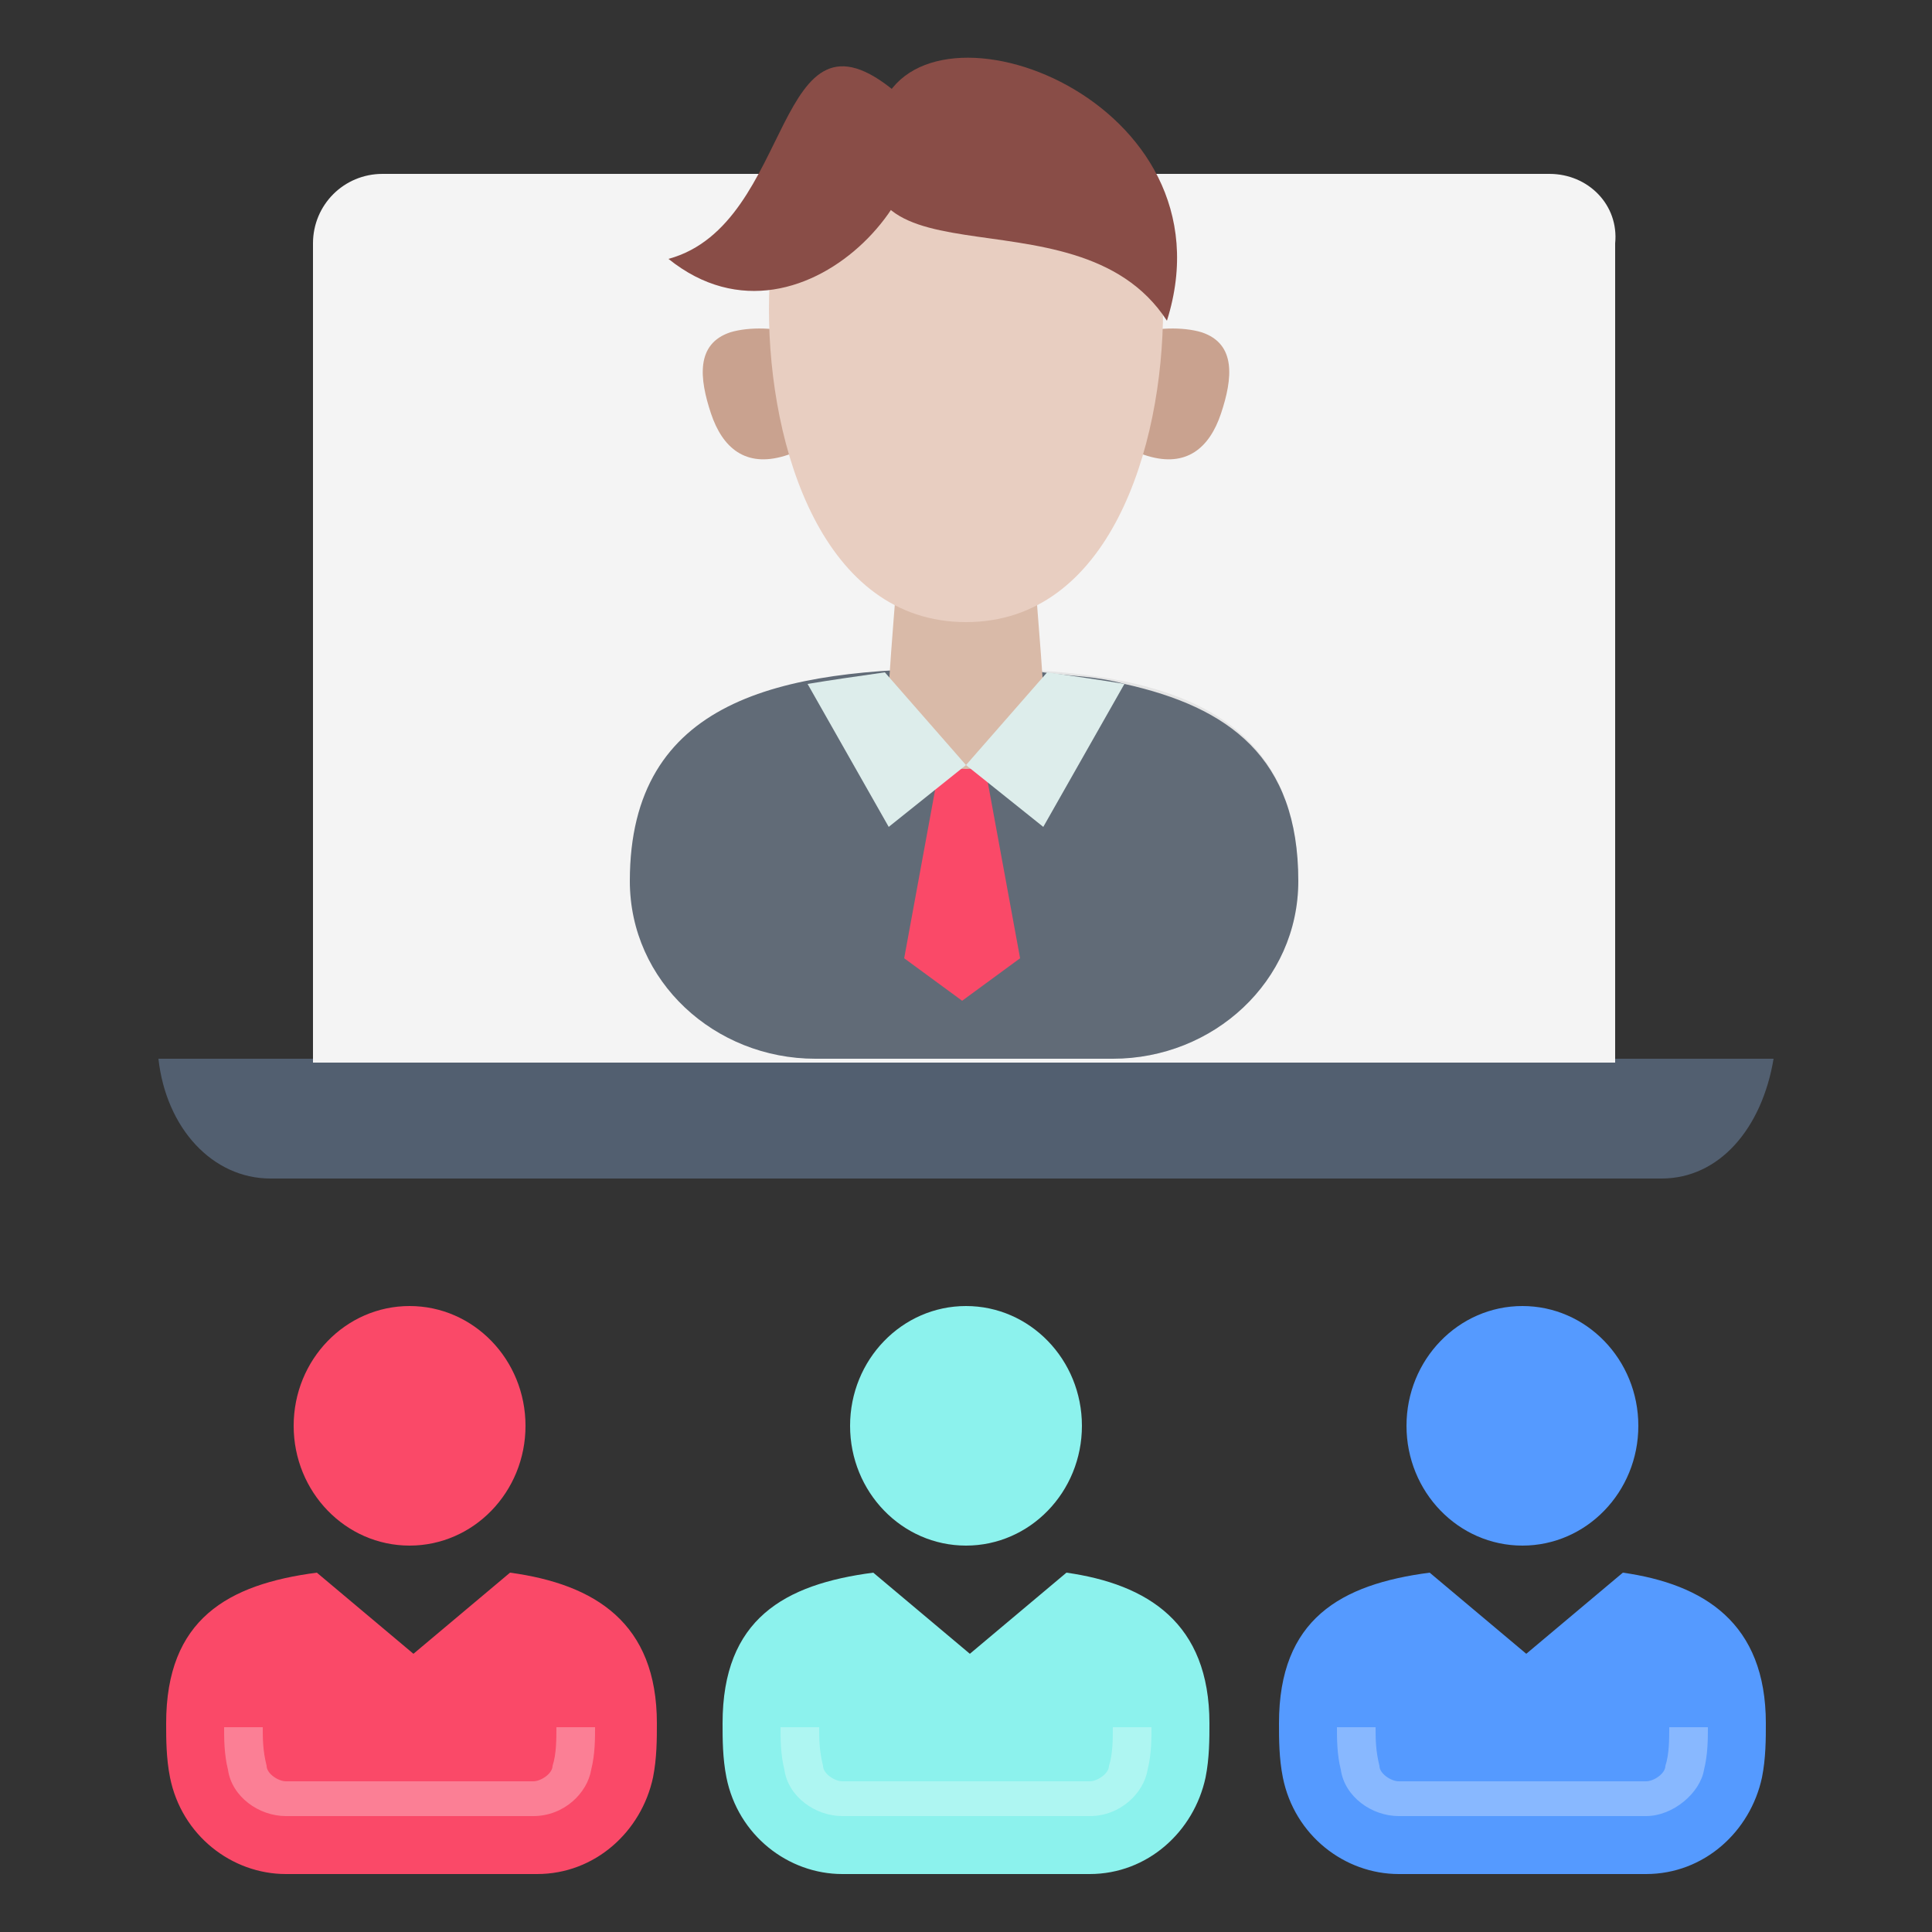 <svg viewBox="0 0 50 50" xmlns="http://www.w3.org/2000/svg"><rect x="0" y="0" width="50" height="50" fill="#333333" stroke="none"/><g><path d="M45.7 44.6c0 .4 0 .9-.1 1.4-.3 1.4-1.5 2.5-3 2.5h-6.4c-1.4 0-2.7-1-3-2.5-.1-.5-.1-1-.1-1.4 0-2.7 1.6-3.6 3.9-3.9l2.5 2.1 2.5-2.1c2.1.3 3.7 1.3 3.7 3.9z" fill="#559aff"></path><path d="M42.6 47h-6.4c-.7 0-1.4-.5-1.5-1.2-.1-.4-.1-.8-.1-1.1h1c0 .3 0 .6.1 1 0 .2.3.4.5.4h6.4c.2 0 .5-.2.5-.4.1-.3.1-.7.1-1h1c0 .3 0 .7-.1 1.1-.1.6-.8 1.2-1.5 1.2z" fill="#ffffff" opacity=".3"></path><ellipse cx="39.4" cy="36.9" fill="#559aff" rx="3" ry="3.1"></ellipse><path d="M31.3 44.6c0 .4 0 .9-.1 1.4-.3 1.4-1.5 2.5-3 2.5h-6.4c-1.4 0-2.7-1-3-2.5-.1-.5-.1-1-.1-1.4 0-2.7 1.6-3.6 3.9-3.9l2.5 2.1 2.5-2.1c2.1.3 3.7 1.3 3.7 3.9z" fill="#8cf2ed"></path><path d="M28.2 47h-6.4c-.7 0-1.4-.5-1.5-1.2-.1-.4-.1-.8-.1-1.1h1c0 .3 0 .6.1 1 0 .2.3.4.5.4h6.4c.2 0 .5-.2.5-.4.1-.3.1-.7.1-1h1c0 .3 0 .7-.1 1.1-.1.6-.7 1.2-1.5 1.2z" fill="#ffffff" opacity=".3"></path><ellipse cx="25" cy="36.9" fill="#8cf2ed" rx="3" ry="3.1"></ellipse><ellipse cx="10.6" cy="36.9" fill="#fa4968" rx="3" ry="3.1"></ellipse><path d="M17 44.6c0 .4 0 .9-.1 1.4-.3 1.4-1.5 2.5-3 2.5H7.4c-1.4 0-2.7-1-3-2.5-.1-.5-.1-1-.1-1.4 0-2.7 1.6-3.6 3.9-3.9l2.5 2.1 2.5-2.1c2.2.3 3.8 1.3 3.8 3.9z" fill="#fa4968"></path><path d="M13.8 47H7.4c-.7 0-1.4-.5-1.5-1.2-.1-.4-.1-.8-.1-1.1h1c0 .3 0 .6.1 1 0 .2.3.4.5.4h6.4c.2 0 .5-.2.5-.4.1-.3.1-.7.1-1h1c0 .3 0 .7-.1 1.1-.1.6-.7 1.2-1.5 1.2z" fill="#ffffff" opacity=".3"></path><path d="M4.1 27.4c.2 1.8 1.4 3.1 2.9 3.1h36c1.5 0 2.6-1.3 2.9-3.1z" fill="#525f70"></path><path d="M40.1 4.5H9.9c-1 0-1.8.8-1.8 1.8v21.2h33.7V6.3c.1-1-.7-1.8-1.7-1.8z" fill="#f4f4f4"></path><path d="M28.8 27.4c2.6 0 4.8-2 4.8-4.6 0-4.7-3.9-5.5-8.6-5.5s-8.6.8-8.6 5.5c0 2.5 2.2 4.6 4.8 4.6z" fill="#e5e5e5"></path><path d="M33.6 22.8c0 2.6-2.2 4.6-4.8 4.6h-7.7c-2.6 0-4.8-2-4.8-4.6 0-4.7 3.9-5.5 8.6-5.5.7 0 1.4 0 2.1.1s1.4.1 2.1.3c2.7.6 4.5 1.9 4.5 5.1z" fill="#616b77"></path><path d="M23.4 12.7s-.4 4.7-.4 5.2c0 1.1.9 2 2 2s2-.9 2-2c0-.4-.4-5.2-.4-5.2z" fill="#d9baa8"></path><path d="M31.6 10.7c-.3.9-.9 1.4-1.9 1.1s-2-1.3-1.7-2.2 2.1-1.3 3.1-1c.9.3.8 1.2.5 2.1zM18.4 10.7c.3.9.9 1.4 1.9 1.1s2-1.3 1.7-2.2-2.1-1.3-3.1-1c-.9.3-.8 1.2-.5 2.1z" fill="#c9a28f"></path><path d="M30.1 8c0 3.6-1.4 8.1-5.1 8.1s-5.1-4.5-5.1-8.1 1.4-4.9 5.1-4.9 5.1 1.3 5.1 4.9z" fill="#e8cec1"></path><path d="M17.3 6.7c3.3-.9 2.7-7 5.9-4.3 2 1.7-2.3 7.2-5.9 4.3z" fill="#894d47"></path><path d="M30.2 8.3c-2.4-3.7-9.1-.4-7.4-5.5C24-.4 32 2.6 30.2 8.3z" fill="#894d47"></path><path d="m24.3 19.9-.9 4.9 1.5 1.1 1.5-1.1-.9-4.9z" fill="#fa4968"></path><path d="M29.1 17.7 27 21.4l-2-1.6 2.1-2.4c.7.1 1.4.2 2 .3zM20.9 17.7l2.1 3.7 2-1.6-2.1-2.4c-.7.1-1.4.2-2 .3z" fill="#ddedeb"></path></g></svg>